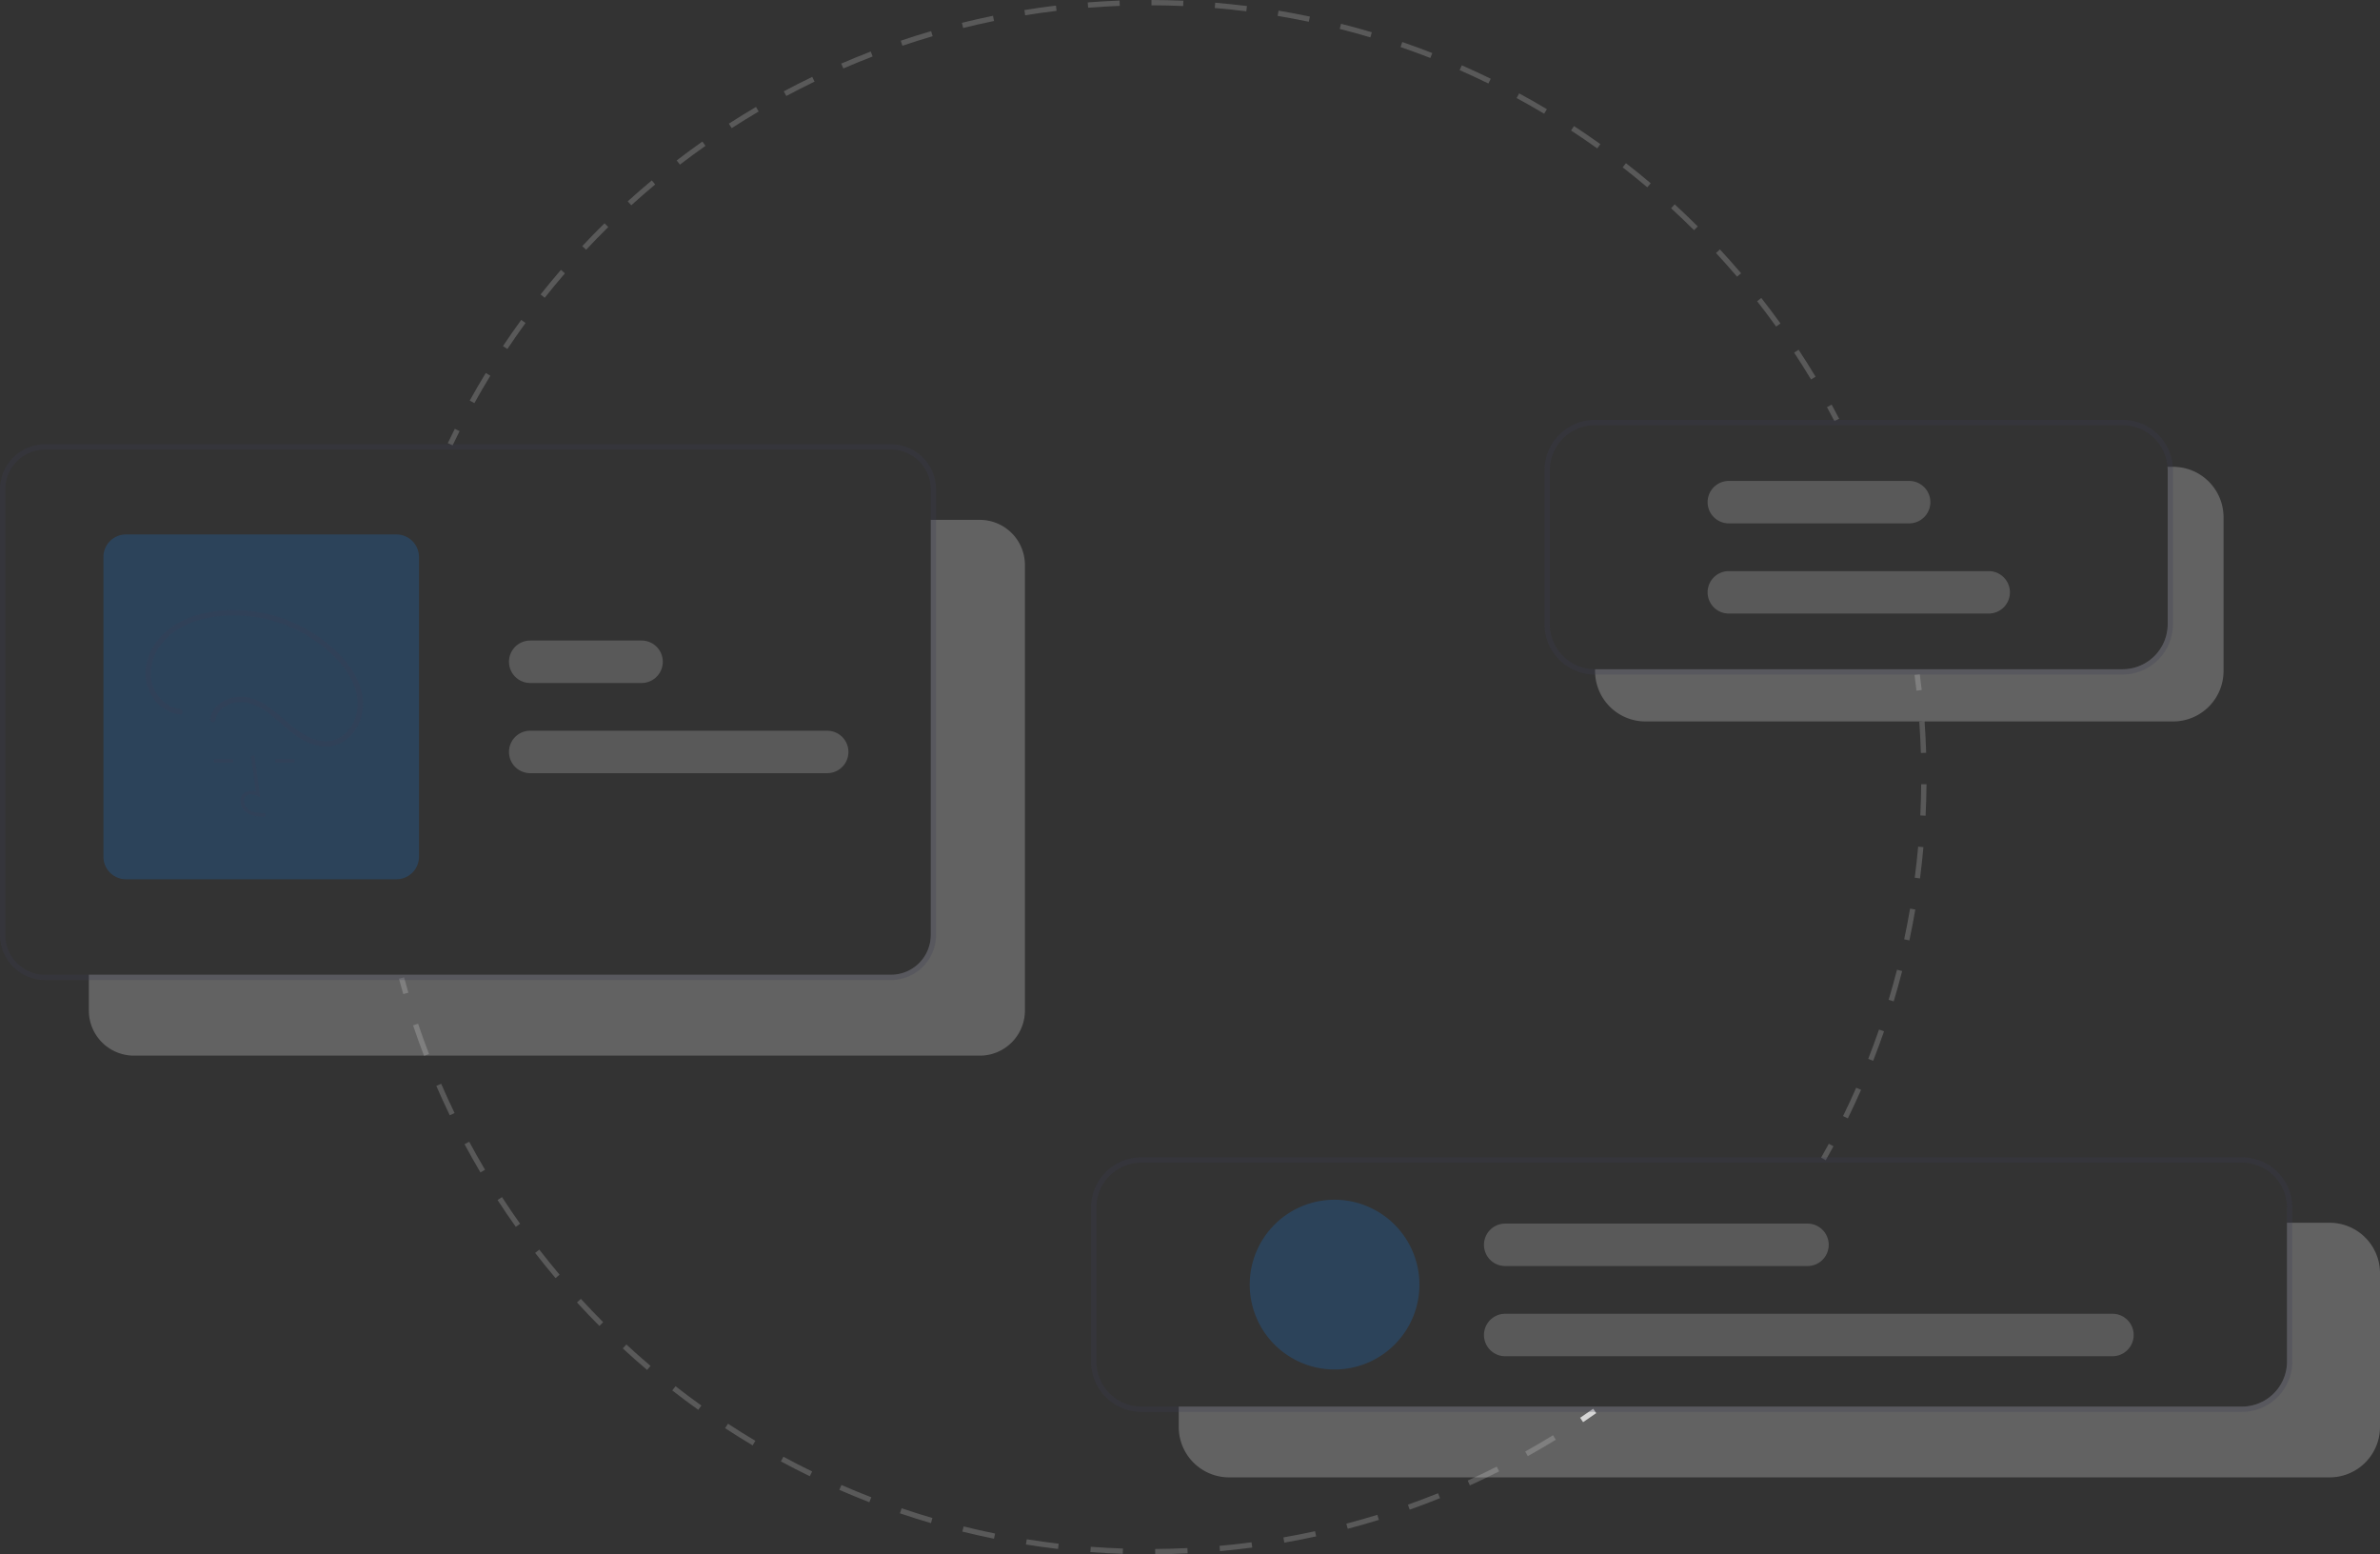 <svg xmlns="http://www.w3.org/2000/svg" data-name="Layer 1" width="897.5" height="585.991"><rect width="100%" height="100%" fill="#333333" stroke="none"/><rect id="backgroundrect" width="100%" height="100%" x="0" y="0" fill="none" stroke="none"/><g class="currentLayer" style=""><title>Layer 1</title><path d="M596.985,536.185 l-1.118,-1.658 q2.479,-1.671 4.922,-3.389 l1.151,1.636 Q599.481,534.504 596.985,536.185 z" fill="#ccc" id="svg_1" class=""/><path d="M435.632,585.991 l-0.014,-2 c4.044,-0.029 8.132,-0.142 12.15,-0.336 l0.097,1.998 C443.819,585.848 439.703,585.962 435.632,585.991 zm-12.235,-0.163 c-4.061,-0.138 -8.171,-0.362 -12.218,-0.667 l0.15,-1.994 c4.019,0.303 8.102,0.526 12.135,0.662 zm36.671,-1.018 l-0.179,-1.992 c4.014,-0.36 8.077,-0.811 12.076,-1.339 l0.262,1.982 C468.2,583.994 464.109,584.448 460.068,584.811 zm-61.069,-0.821 c-4.042,-0.474 -8.12,-1.039 -12.121,-1.679 l0.316,-1.975 c3.973,0.635 8.023,1.196 12.038,1.667 zm85.32,-2.382 l-0.344,-1.97 c3.969,-0.694 7.98,-1.482 11.922,-2.344 l0.427,1.954 C492.354,580.115 488.315,580.909 484.319,581.607 zm-109.48,-1.481 c-3.979,-0.809 -7.996,-1.713 -11.938,-2.688 l0.48,-1.941 c3.915,0.968 7.904,1.866 11.856,2.669 zm133.381,-3.74 l-0.508,-1.935 c3.9,-1.025 7.831,-2.148 11.684,-3.336 l0.59,1.911 C516.105,574.223 512.146,575.353 508.219,576.386 zm-157.161,-2.145 c-3.902,-1.142 -7.836,-2.384 -11.693,-3.691 l0.642,-1.895 c3.831,1.299 7.738,2.532 11.613,3.666 zm180.54,-5.068 L530.929,567.289 c3.8,-1.35 7.623,-2.799 11.363,-4.307 l0.748,1.854 C539.274,566.355 535.425,567.814 531.598,569.173 zm-203.758,-2.804 c-3.797,-1.469 -7.611,-3.037 -11.335,-4.661 l0.799,-1.833 c3.699,1.613 7.487,3.17 11.258,4.629 zm226.45,-6.348 l-0.826,-1.821 c3.678,-1.667 7.366,-3.432 10.962,-5.247 l0.901,1.785 C561.707,556.566 557.993,558.343 554.29,560.021 zm-248.913,-3.446 c-3.655,-1.78 -7.322,-3.662 -10.9,-5.594 l0.95,-1.76 c3.553,1.918 7.195,3.788 10.825,5.556 zM576.135,548.998 l-0.975,-1.746 c3.523,-1.967 7.051,-4.035 10.485,-6.146 l1.047,1.704 C583.234,544.935 579.682,547.017 576.135,548.998 zm-292.311,-4.061 c-3.489,-2.077 -6.984,-4.259 -10.39,-6.484 l1.094,-1.674 c3.383,2.21 6.854,4.377 10.319,6.439 zm-20.499,-13.395 c-3.302,-2.36 -6.603,-4.825 -9.811,-7.325 l1.229,-1.577 c3.186,2.483 6.464,4.931 9.744,7.275 zm-19.307,-15.05 c-3.1,-2.631 -6.184,-5.36 -9.166,-8.112 l1.356,-1.47 c2.962,2.733 6.025,5.444 9.104,8.057 zm-17.985,-16.596 c-2.868,-2.876 -5.714,-5.851 -8.459,-8.842 l1.474,-1.353 c2.726,2.971 5.552,5.925 8.401,8.782 zM209.49,481.871 c-2.616,-3.099 -5.204,-6.298 -7.694,-9.51 l1.581,-1.226 c2.473,3.189 5.044,6.367 7.642,9.445 zM194.505,462.54 c-2.351,-3.309 -4.665,-6.711 -6.875,-10.113 l1.677,-1.09 c2.195,3.379 4.493,6.759 6.828,10.045 zM181.183,442.037 c-2.068,-3.492 -4.088,-7.075 -6.006,-10.647 l1.762,-0.946 c1.905,3.548 3.912,7.106 5.965,10.575 zm-11.56,-21.535 c-1.767,-3.649 -3.48,-7.387 -5.093,-11.107 l1.835,-0.795 c1.601,3.695 3.303,7.406 5.058,11.031 zm-9.713,-22.415 c-1.456,-3.789 -2.851,-7.658 -4.145,-11.5 l1.895,-0.639 c1.286,3.816 2.67,7.659 4.117,11.421 z" fill="#ccc" id="svg_2" class="selected" opacity="0.25"/><path d="M152.072,374.803 q-0.838,-2.887 -1.618,-5.799 l1.932,-0.518 q0.774,2.892 1.607,5.759 z" fill="#ccc" id="svg_3" class="selected" opacity="0.25"/><path d="M722.693,260.388 q-0.332,-2.977 -0.723,-5.935 l1.983,-0.263 q0.394,2.979 0.729,5.976 z" fill="#ccc" id="svg_4" class="selected" opacity="0.25"/><path d="M696.816,421.656 l-1.796,-0.879 c1.718,-3.51 3.388,-7.104 4.963,-10.684 l1.831,0.806 C700.227,414.503 698.546,418.122 696.816,421.656 zm9.552,-21.71 l-1.862,-0.73 c1.427,-3.638 2.799,-7.356 4.077,-11.052 l1.89,0.653 C709.187,392.538 707.806,396.282 706.368,399.945 zm7.754,-22.416 l-1.916,-0.576 c1.127,-3.749 2.192,-7.567 3.163,-11.349 l1.937,0.498 C716.329,369.91 715.257,373.754 714.122,377.53 zm5.9,-22.975 l-1.956,-0.418 c0.817,-3.823 1.567,-7.715 2.228,-11.57 l1.971,0.338 C721.601,346.786 720.846,350.706 720.023,354.555 zm4.013,-23.381 l-1.983,-0.258 c0.504,-3.871 0.936,-7.812 1.284,-11.713 l1.992,0.178 C724.978,323.309 724.543,327.276 724.035,331.174 zm2.11,-23.63 l-1.998,-0.098 c0.191,-3.898 0.305,-7.862 0.34,-11.779 l2,0.018 C726.452,299.628 726.337,303.619 726.145,307.543 zm-1.785,-23.662 c-0.12,-3.91 -0.321,-7.868 -0.598,-11.764 l1.995,-0.142 c0.278,3.922 0.48,7.907 0.602,11.844 z" fill="#ccc" id="svg_5" class="selected" opacity="0.25"/><path d="M688.486,437.432 l-1.739,-0.987 q1.474,-2.597 2.896,-5.227 l1.759,0.951 Q689.971,434.817 688.486,437.432 z" fill="#ccc" id="svg_6" class="selected" opacity="0.25"/><path d="M170.673,167.929 l-1.805,-0.86 q1.296,-2.719 2.647,-5.408 l1.787,0.897 Q171.961,165.229 170.673,167.929 z" fill="#ccc" id="svg_7" class="selected" opacity="0.25"/><path d="M178.886,151.989 l-1.749,-0.971 c1.939,-3.494 3.977,-6.993 6.056,-10.401 l1.707,1.042 C182.835,145.043 180.812,148.519 178.886,151.989 zm504.064,-8.926 c-2.043,-3.392 -4.187,-6.792 -6.373,-10.105 l1.669,-1.102 c2.201,3.336 4.36,6.76 6.417,10.174 zm-491.615,-11.481 l-1.663,-1.11 c2.219,-3.322 4.537,-6.644 6.89,-9.872 l1.616,1.178 C195.842,124.983 193.539,128.282 191.335,131.582 zm478.46,-8.46 c-2.318,-3.218 -4.734,-6.432 -7.18,-9.551 l1.574,-1.234 c2.463,3.141 4.895,6.376 7.229,9.616 zm-464.378,-10.86 l-1.567,-1.243 c2.484,-3.13 5.066,-6.25 7.673,-9.274 l1.514,1.307 C210.448,106.054 207.884,109.152 205.417,112.262 zm449.634,-7.941 c-2.575,-3.021 -5.246,-6.027 -7.937,-8.935 l1.468,-1.358 c2.71,2.928 5.398,5.954 7.991,8.996 zM221.028,94.16 l-1.46,-1.367 c2.728,-2.914 5.555,-5.812 8.403,-8.615 l1.403,1.425 C226.545,88.386 223.737,91.266 221.028,94.16 zm417.79,-7.378 c-2.81,-2.798 -5.717,-5.577 -8.641,-8.259 l1.352,-1.474 c2.944,2.701 5.871,5.499 8.7,8.316 zM238.061,77.394 l-1.344,-1.481 c2.957,-2.682 6.01,-5.34 9.076,-7.9 l1.282,1.535 C244.03,72.09 240.997,74.73 238.061,77.394 zm383.145,-6.771 c-3.031,-2.561 -6.156,-5.094 -9.288,-7.528 l1.227,-1.579 c3.154,2.451 6.3,5.001 9.352,7.58 zm-364.803,-8.547 l-1.218,-1.586 c3.165,-2.431 6.425,-4.83 9.689,-7.132 l1.152,1.635 C262.782,57.278 259.545,59.662 256.402,62.075 zm345.927,-6.124 c-3.231,-2.305 -6.553,-4.574 -9.874,-6.744 l1.094,-1.674 c3.344,2.185 6.688,4.469 9.942,6.791 zM275.929,48.31 L274.845,46.629 c3.353,-2.164 6.798,-4.288 10.239,-6.313 l1.015,1.724 C282.681,44.051 279.26,46.161 275.929,48.31 zm306.381,-5.436 c-3.406,-2.031 -6.904,-4.021 -10.396,-5.912 l0.953,-1.759 c3.516,1.905 7.038,3.908 10.468,5.953 zm-285.795,-6.682 l-0.943,-1.764 c3.522,-1.883 7.129,-3.716 10.721,-5.45 l0.869,1.801 C303.596,32.501 300.014,34.322 296.515,36.192 zm264.768,-4.71 c-3.574,-1.749 -7.225,-3.443 -10.851,-5.036 l0.804,-1.831 c3.651,1.604 7.327,3.31 10.925,5.071 zm-243.261,-5.67 l-0.794,-1.836 c3.66,-1.583 7.405,-3.113 11.131,-4.546 l0.718,1.867 C325.376,22.719 321.657,24.238 318.022,25.812 zm221.36,-3.95 c-3.697,-1.444 -7.476,-2.832 -11.233,-4.124 l0.65,-1.892 c3.783,1.301 7.588,2.698 11.311,4.152 zm-199.077,-4.619 l-0.64,-1.895 c3.784,-1.278 7.641,-2.493 11.464,-3.611 l0.561,1.92 C347.893,14.767 344.062,15.973 340.305,17.242 zm176.448,-3.16 c-3.808,-1.135 -7.69,-2.205 -11.539,-3.181 l0.491,-1.938 c3.876,0.982 7.785,2.06 11.619,3.202 zm-153.542,-3.538 l-0.481,-1.941 c3.874,-0.96 7.817,-1.853 11.719,-2.65 l0.401,1.959 C370.975,8.705 367.059,9.59 363.212,10.544 zm130.338,-2.342 c-3.871,-0.812 -7.822,-1.557 -11.745,-2.212 l0.33,-1.973 c3.95,0.66 7.929,1.41 11.826,2.228 zm-106.944,-2.444 l-0.32,-1.975 c3.941,-0.639 7.951,-1.204 11.916,-1.679 l0.238,1.985 C394.502,4.562 390.52,5.124 386.606,5.758 zm83.373,-1.495 c-3.927,-0.491 -7.926,-0.909 -11.886,-1.24 l0.167,-1.993 c3.988,0.333 8.015,0.753 11.969,1.249 zm-59.646,-1.355 l-0.157,-1.994 c3.979,-0.313 8.021,-0.549 12.013,-0.701 l0.076,1.999 C418.3,2.363 414.285,2.597 410.333,2.908 zm35.832,-0.639 c-3.96,-0.169 -7.98,-0.26 -11.949,-0.27 l0.005,-2 c3.995,0.01 8.042,0.101 12.029,0.271 z" fill="#ccc" id="svg_8" class="selected" opacity="0.25"/><path d="M691.768,158.784 q-1.382,-2.654 -2.816,-5.274 l1.754,-0.96 q1.444,2.639 2.835,5.311 z" fill="#ccc" id="svg_9" class="selected" opacity="0.25"/><path d="M369.5,195.999 h-18.5 v156.5 a15.018,15.018 0 0 1 -15,15 H33.5 v13.5 a17.024,17.024 0 0 0 17,17 h319 a17.024,17.024 0 0 0 17,-17 v-168 A17.024,17.024 0 0 0 369.5,195.999 z" fill="#f2f2f2" id="svg_10" class="selected" opacity="0.25"/><path d="M336,167.499 h-319 a17.024,17.024 0 0 0 -17,17 v168 a17.024,17.024 0 0 0 17,17 h319 a17.024,17.024 0 0 0 17,-17 v-168 A17.024,17.024 0 0 0 336,167.499 zm15,185 a15.018,15.018 0 0 1 -15,15 h-319 a15.018,15.018 0 0 1 -15,-15 v-168 a15.018,15.018 0 0 1 15,-15 h319 a15.018,15.018 0 0 1 15,15 z" fill="#3f3d56" id="svg_11" class="selected" opacity="0.25"/><path d="M311.941,291.499 h-112 a8,8 0 1 1 0,-16 h112 a8,8 0 0 1 0,16 z" fill="#ccc" id="svg_12" class="selected" opacity="0.25"/><path d="M241.941,257.499 h-42 a8,8 0 1 1 0,-16 h42 a8,8 0 0 1 0,16 z" fill="#ccc" id="svg_13" class="selected" opacity="0.25"/><path d="M149.5,331.499 h-102 a8.51,8.51 0 0 1 -8.5,-8.5 v-113 a8.51,8.51 0 0 1 8.5,-8.5 h102 a8.51,8.51 0 0 1 8.5,8.5 v113 A8.51,8.51 0 0 1 149.5,331.499 z" fill="#1976d2" id="svg_14" class="selected" opacity="0.25"/><path d="M100.044,307.962 c-2.249,-0.063 -5.048,-0.142 -7.203,-1.716 a5.533,5.533 0 0 1 -2.177,-4.131 a3.721,3.721 0 0 1 1.265,-3.056 a4.802,4.802 0 0 1 4.543,-0.654 l-1.836,-13.418 l1.348,-0.185 l2.159,15.775 l-1.125,-0.516 c-1.305,-0.599 -3.096,-0.903 -4.209,0.038 a2.39,2.39 0 0 0 -0.784,1.969 a4.181,4.181 0 0 0 1.62,3.08 c1.677,1.226 3.908,1.384 6.439,1.455 z" fill="#3f3d56" id="svg_15" class="selected" opacity="0.25"/><rect x="80.643" y="286.144" width="7.327" height="1.36" fill="#3f3d56" id="svg_16" class="selected" opacity="0.25"/><rect x="103.77" y="286.144" width="7.327" height="1.36" fill="#3f3d56" id="svg_17" class="selected" opacity="0.25"/><path d="M67.913,267.358 c-5.9,-0.673 -10.47,-6.326 -10.972,-12.063 c-0.597,-6.824 3.377,-13.306 8.829,-17.135 c5.702,-4.005 12.806,-5.677 19.679,-6.045 a54.085,54.085 0 0 1 36.969,12.185 c5.15,4.278 9.96,9.727 11.783,16.308 c1.583,5.716 0.295,12.191 -4.302,16.194 a10.868,10.868 0 0 1 -8.34,2.568 c-3.567,-0.37 -6.858,-2.246 -9.707,-4.317 c-5.542,-4.029 -10.091,-9.642 -16.843,-11.748 c-4.951,-1.544 -11.375,-0.185 -14.4,4.292 a8.149,8.149 0 0 0 -1.301,3.414 a1.057,1.057 0 0 0 0.713,1.255 a1.027,1.027 0 0 0 1.255,-0.713 c0.794,-5.639 7.728,-7.743 12.593,-6.455 c7.094,1.878 11.856,8.208 17.676,12.23 a21.48,21.48 0 0 0 10.294,4.109 a12.782,12.782 0 0 0 8.981,-2.759 c4.972,-3.926 6.874,-10.679 5.774,-16.759 c-1.273,-7.041 -6.012,-13.075 -11.212,-17.747 a56.083,56.083 0 0 0 -38.327,-14.159 c-7.192,0.165 -14.697,1.65 -20.893,5.452 c-6.01,3.687 -10.656,9.857 -11.263,17.028 c-0.534,6.312 2.852,12.914 8.665,15.679 a13.57,13.57 0 0 0 4.348,1.227 c1.303,0.149 1.292,-1.893 0,-2.041 z" fill="#3f3d56" id="svg_18" class="selected" opacity="0.25"/><path d="M878.5,460.999 h-16.06 v52.32 a17.024,17.024 0 0 1 -17,17 H444.5 v7.68 a19.017,19.017 0 0 0 19,19 h415 a19.017,19.017 0 0 0 19,-19 v-58 A19.017,19.017 0 0 0 878.5,460.999 z" fill="#f2f2f2" id="svg_19" class="selected" opacity="0.25"/><path d="M845.44,436.319 h-415 a19.017,19.017 0 0 0 -19,19 v58 a19.017,19.017 0 0 0 19,19 h415 a19.017,19.017 0 0 0 19,-19 v-58 A19.017,19.017 0 0 0 845.44,436.319 zm17,77 a17.024,17.024 0 0 1 -17,17 h-415 a17.024,17.024 0 0 1 -17,-17 v-58 a17.024,17.024 0 0 1 17,-17 h415 a17.024,17.024 0 0 1 17,17 z" fill="#3f3d56" id="svg_20" class="selected" opacity="0.25"/><path d="M503.271,452.322 a32,32 0 1 0 32,32 A32.037,32.037 0 0 0 503.271,452.322 z" fill="#1976d2" id="svg_21" class="selected" opacity="0.25"/><path d="M796.61,511.322 h-229 a8,8 0 1 1 0,-16 h229 a8,8 0 0 1 0,16 z" fill="#ccc" id="svg_22" class="selected" opacity="0.25"/><path d="M681.61,477.322 h-114 a8,8 0 1 1 0,-16 h114 a8,8 0 0 1 0,16 z" fill="#ccc" id="svg_23" class="selected" opacity="0.25"/><path id="b075a903-93c9-45c1-bbfc-445555d45864" data-name="Path 395" d="M652.351,655.318a3.812,3.812,0,0,1-2.293-.762l-.041-.031-8.638-6.608a3.839,3.839,0,0,1,4.671-6.093l5.595,4.29L664.866,628.867a3.837,3.837,0,0,1,5.38-.711l.001.001-.082.114.084-.114a3.842,3.842,0,0,1,.71,5.381l-15.551,20.279a3.839,3.839,0,0,1-3.053,1.497Z" fill="#fff" class=""/><path d="M819.5,175.999 h-2.12 q0.06,0.645 0.06,1.32 v58 a17.024,17.024 0 0 1 -17,17 H601.5 v0.68 c0,0.44 0.02,0.88 0.05,1.32 a19.004,19.004 0 0 0 18.95,17.68 h199 a19.017,19.017 0 0 0 19,-19 v-58 A19.017,19.017 0 0 0 819.5,175.999 z" fill="#f2f2f2" id="svg_24" class="selected" opacity="0.25"/><path d="M819.39,175.999 a19.004,19.004 0 0 0 -18.95,-17.68 h-199 a19.017,19.017 0 0 0 -19,19 v58 a19.017,19.017 0 0 0 19,19 h199 a19.017,19.017 0 0 0 19,-19 v-58 C819.44,176.879 819.42,176.439 819.39,175.999 zm-1.95,59.32 a17.024,17.024 0 0 1 -17,17 h-199 a17.024,17.024 0 0 1 -17,-17 v-58 a17.024,17.024 0 0 1 17,-17 h199 a17.016,17.016 0 0 1 16.94,15.68 q0.06,0.645 0.06,1.32 z" fill="#3f3d56" id="svg_25" class="selected" opacity="0.25"/><path d="M749.941,231.322 h-98 a8,8 0 1 1 0,-16 h98 a8,8 0 0 1 0,16 z" fill="#ccc" id="svg_26" class="selected" opacity="0.25"/><path d="M719.941,197.322 h-68 a8,8 0 1 1 0,-16 h68 a8,8 0 0 1 0,16 z" fill="#ccc" id="svg_27" class="selected" opacity="0.25"/></g></svg>
